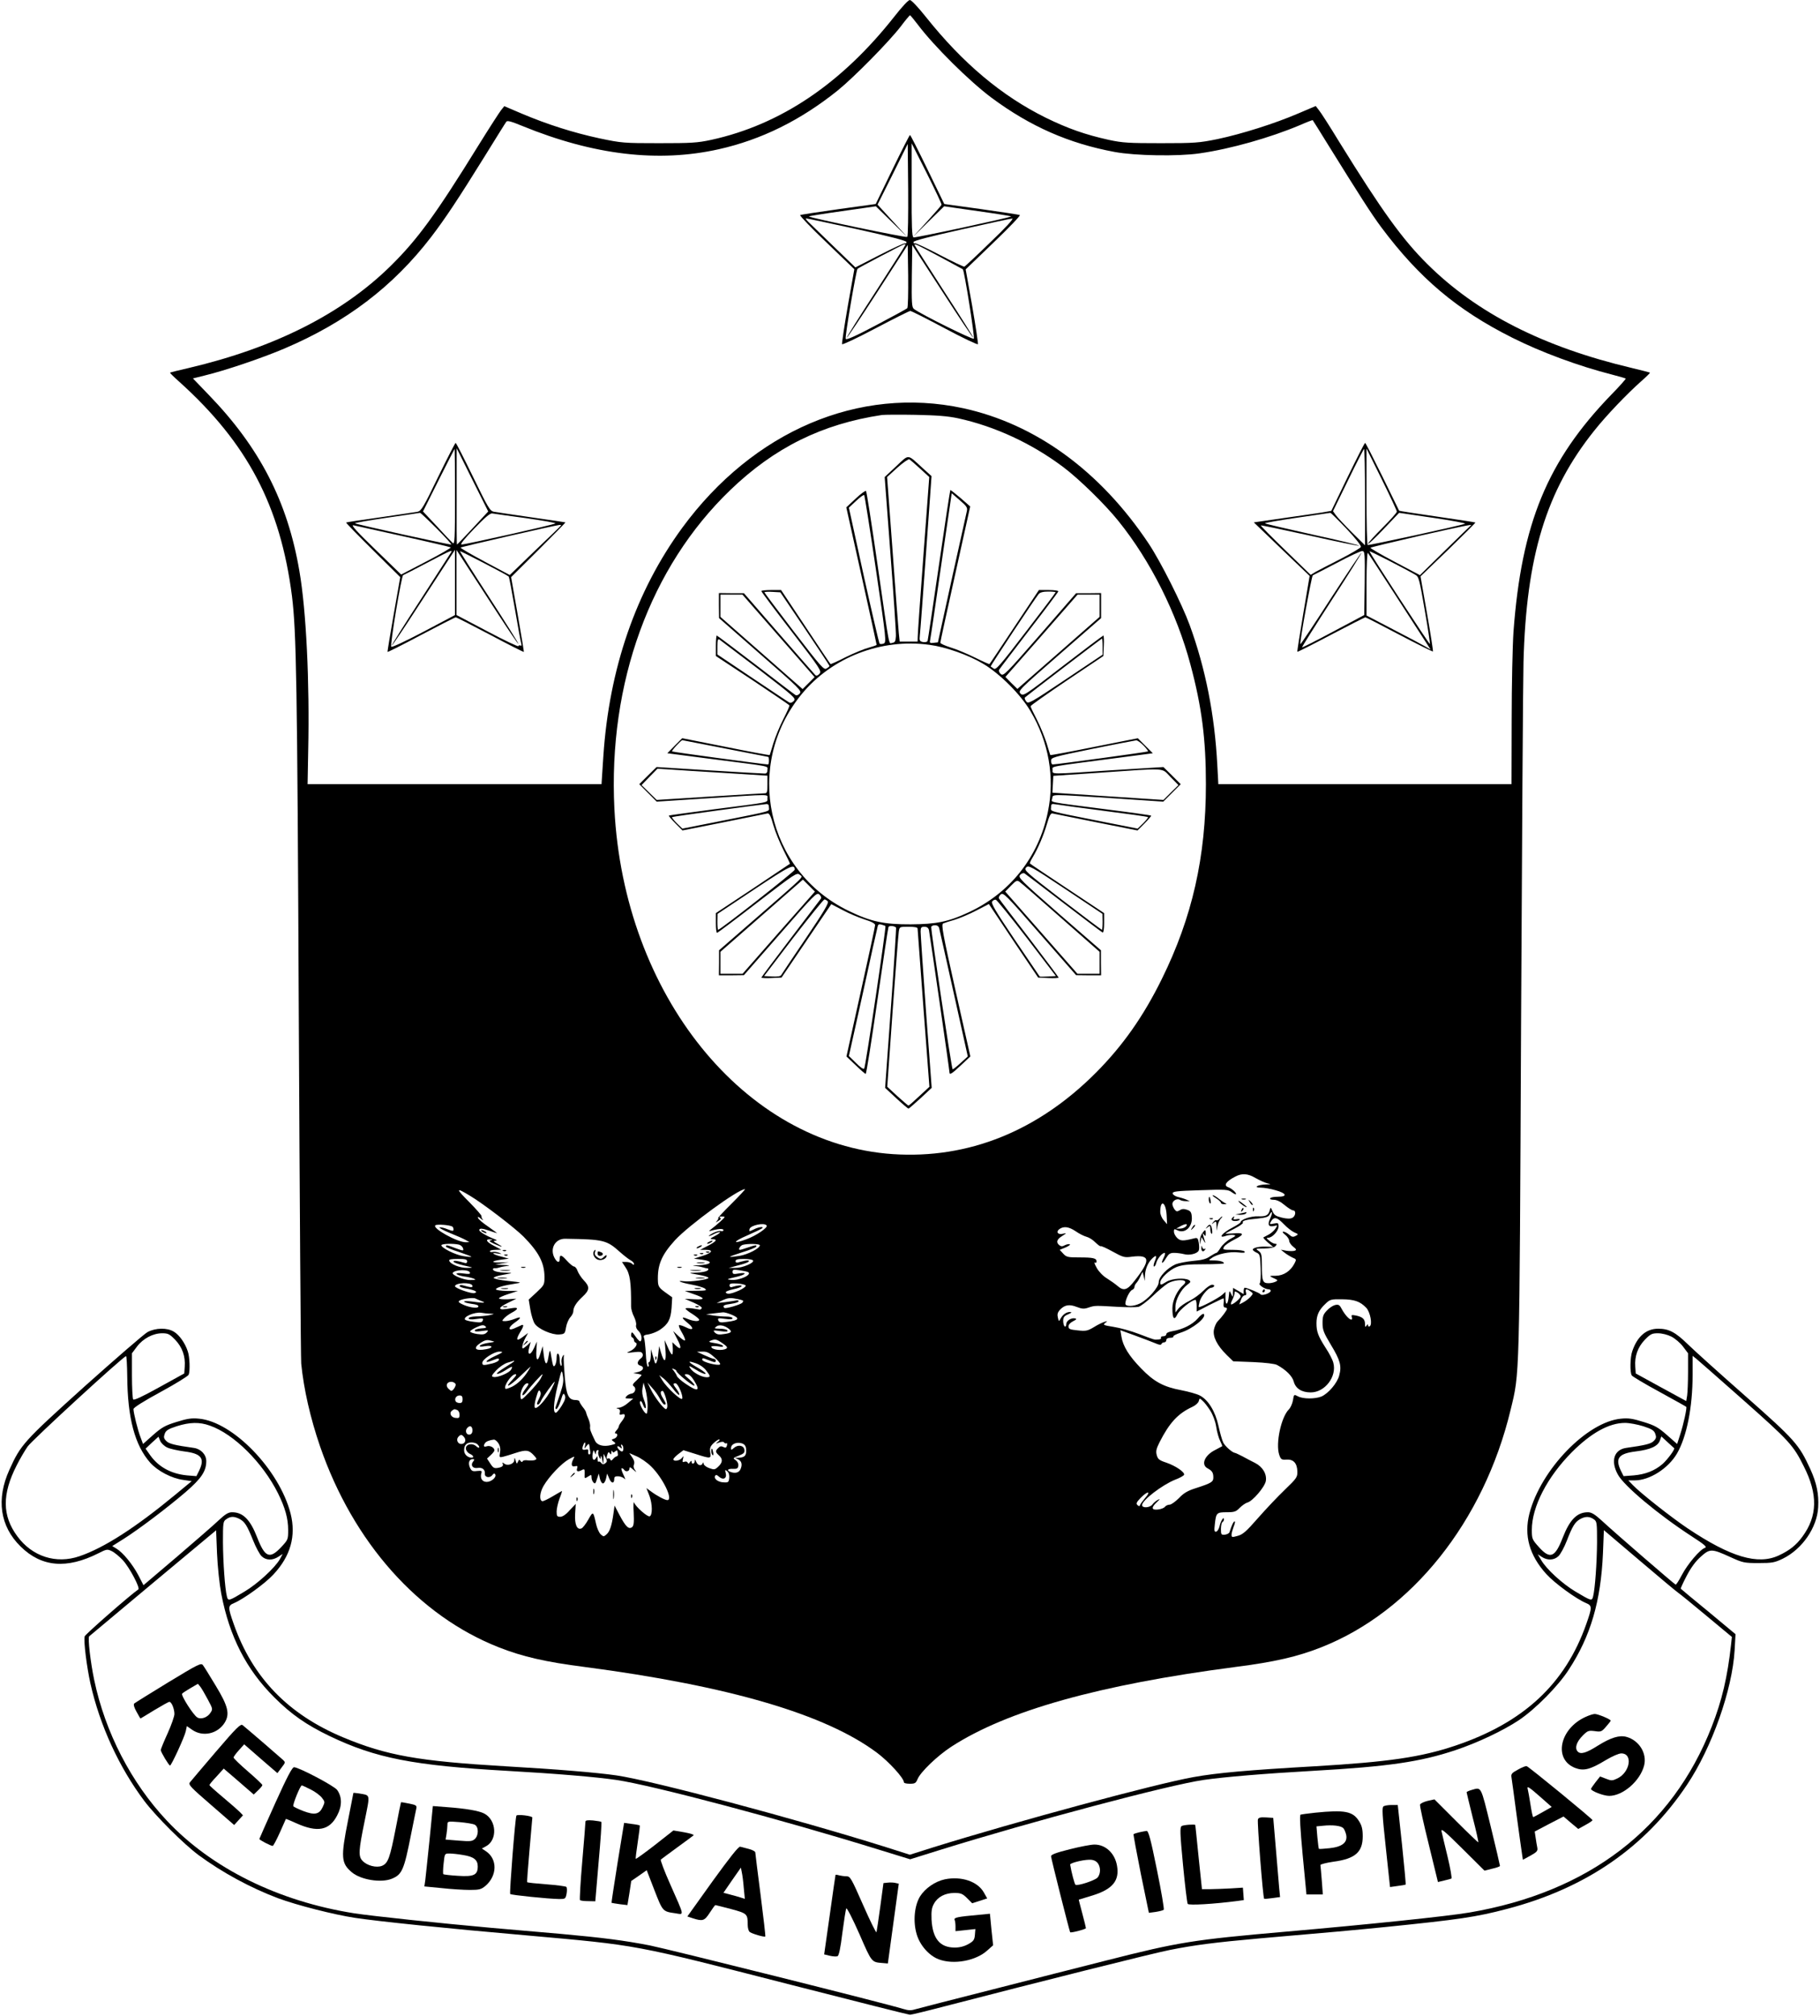 <?xml version="1.0" standalone="no"?>
<!DOCTYPE svg PUBLIC "-//W3C//DTD SVG 20010904//EN"
 "http://www.w3.org/TR/2001/REC-SVG-20010904/DTD/svg10.dtd">
<svg version="1.0" xmlns="http://www.w3.org/2000/svg"
 width="1200pt" height="1329pt" viewBox="0 0 1200 1329"
 preserveAspectRatio="xMidYMid meet">

<g transform="translate(0,1329) scale(0.1,-0.1)"
fill="#000000" stroke="none">
<path d="M5897 13181 c-349 -443 -751 -713 -1207 -813 -93 -20 -132 -22 -345
-22 -233 0 -245 1 -393 32 -171 37 -342 91 -512 163 l-115 49 -21 -26 c-11
-14 -79 -119 -149 -232 -282 -456 -400 -618 -577 -793 -319 -315 -764 -541
-1333 -675 -66 -15 -122 -29 -124 -31 -2 -1 25 -28 60 -59 450 -405 668 -820
744 -1414 29 -234 35 -564 45 -2760 6 -1235 13 -2270 16 -2300 17 -170 60
-358 124 -545 219 -635 650 -1118 1180 -1326 155 -61 306 -96 564 -129 952
-125 1591 -312 1930 -567 78 -59 176 -166 176 -194 0 -5 17 -9 39 -9 34 0 40
4 51 31 20 47 130 153 222 213 367 238 972 408 1874 526 259 33 409 68 564
129 598 235 1073 830 1250 1566 60 249 58 166 69 2545 6 1202 13 2275 16 2384
18 699 150 1131 466 1526 80 101 216 243 313 329 32 28 57 53 55 54 -2 2 -58
16 -124 32 -581 138 -1018 360 -1345 685 -164 163 -300 352 -579 803 -62 102
-123 197 -135 211 l-21 27 -115 -49 c-156 -67 -372 -135 -532 -169 -123 -25
-151 -27 -373 -27 -213 0 -252 2 -345 22 -153 34 -268 74 -415 146 -291 144
-547 359 -790 664 -51 64 -96 112 -106 112 -10 0 -53 -46 -102 -109z m155 -54
c107 -142 339 -372 485 -481 256 -190 511 -302 813 -358 135 -25 418 -30 560
-9 204 29 467 104 661 186 45 20 83 34 84 33 2 -2 49 -77 105 -168 205 -330
283 -452 347 -538 250 -335 500 -546 863 -728 193 -97 440 -188 660 -244 47
-12 87 -24 89 -26 2 -2 -40 -50 -95 -106 -422 -436 -592 -849 -645 -1563 -6
-88 -12 -350 -12 -582 l-1 -423 -966 0 -967 0 -7 128 c-17 329 -78 636 -182
921 -51 139 -192 420 -271 538 -319 478 -745 788 -1224 892 -685 147 -1382
-150 -1851 -789 -305 -417 -482 -928 -520 -1507 l-12 -183 -969 0 -969 0 4
218 c10 456 -13 928 -58 1187 -78 458 -262 815 -599 1163 l-103 107 76 19
c134 32 382 116 527 178 407 173 718 410 968 736 94 123 178 250 350 527 75
121 140 226 145 232 6 10 32 3 107 -28 470 -192 896 -242 1294 -153 281 63
540 191 785 388 107 87 338 321 416 423 30 40 57 72 60 72 3 0 26 -28 52 -62z
m266 -2595 c242 -53 484 -165 692 -321 103 -77 277 -247 365 -357 211 -262
384 -607 474 -945 75 -280 102 -492 102 -789 0 -480 -90 -878 -291 -1285 -121
-246 -258 -440 -433 -616 -385 -387 -844 -571 -1340 -538 -980 66 -1774 1050
-1836 2276 -42 830 236 1595 765 2103 290 279 605 435 999 494 17 2 116 3 220
1 143 -3 213 -8 283 -23z m1961 -5009 c25 -14 59 -30 76 -34 29 -7 28 -7 -10
-8 -55 -2 -84 -21 -32 -21 20 0 64 -7 97 -17 73 -20 81 -43 16 -43 -25 0 -48
-4 -51 -10 -4 -6 6 -10 23 -10 20 0 45 -12 72 -35 23 -19 48 -35 56 -35 21 0
17 -38 -5 -49 -13 -7 -34 -7 -68 1 -41 10 -52 17 -63 43 -11 26 -13 27 -17 10
-9 -37 -24 -46 -77 -44 -48 2 -116 -21 -116 -39 0 -4 -25 -20 -55 -36 -64 -33
-97 -72 -46 -55 17 6 40 9 53 7 20 -3 18 -6 -20 -26 -24 -13 -52 -39 -64 -58
-11 -18 -23 -34 -28 -34 -4 0 -23 -11 -42 -23 -25 -18 -54 -25 -111 -30 -42
-4 -94 -14 -115 -22 -55 -24 -112 -83 -112 -118 0 -34 -73 -117 -125 -141 -43
-21 -95 -21 -95 -1 0 27 28 85 45 91 8 3 15 12 15 19 0 8 6 20 13 27 7 7 19
27 26 43 l14 30 8 -30 7 -30 1 32 c1 42 17 83 43 111 31 32 39 27 22 -13 -8
-19 -10 -35 -5 -35 5 0 12 11 15 25 7 27 39 65 55 65 5 0 3 -14 -6 -31 -22
-43 -10 -47 15 -4 18 29 27 35 54 35 18 0 47 -4 63 -8 37 -11 91 3 99 24 4 9
3 32 0 51 -6 32 -9 34 -33 28 -71 -18 -89 -17 -110 4 -12 12 -21 30 -21 41 0
18 3 19 21 10 50 -27 103 20 97 87 -2 31 -8 39 -31 47 -20 7 -34 7 -48 -3 -18
-10 -23 -10 -35 6 -7 10 -14 26 -14 35 0 22 31 40 51 27 7 -5 25 -8 39 -8 l25
0 -25 11 c-14 6 -38 13 -55 17 -16 4 -31 14 -33 22 -2 14 22 17 180 22 172 6
185 5 211 -14 15 -11 27 -16 27 -11 0 11 -30 37 -52 45 -32 11 -15 38 47 70
44 23 82 21 134 -10z m-5181 -116 c89 -53 296 -212 354 -270 101 -103 137
-172 138 -265 0 -52 -2 -55 -52 -102 l-52 -48 11 -67 c6 -36 19 -77 28 -91 23
-36 115 -76 162 -72 36 3 38 5 45 47 4 24 17 54 28 66 11 12 20 29 20 39 0 27
19 58 61 97 47 43 49 66 8 108 -17 18 -35 46 -41 62 -5 16 -16 29 -23 29 -7 0
-29 18 -48 39 -36 40 -47 42 -47 9 0 -27 -18 -22 -35 11 -31 61 7 126 73 124
252 -4 272 -9 358 -86 27 -24 59 -49 72 -56 12 -6 22 -17 22 -23 0 -9 -3 -9
-12 0 -7 7 -24 12 -40 12 l-27 0 23 -35 c30 -43 38 -100 37 -259 0 -15 8 -45
19 -66 10 -20 17 -46 14 -56 -3 -12 3 -27 15 -38 20 -18 28 -56 14 -69 -3 -4
-18 10 -32 31 -22 31 -26 34 -29 17 -3 -10 1 -21 7 -23 6 -2 11 -10 11 -17 0
-7 5 -15 11 -17 18 -6 -3 -40 -35 -55 -30 -14 -30 -14 22 -8 43 5 53 3 59 -11
4 -11 -1 -22 -12 -30 -25 -19 -27 -41 -4 -47 30 -8 22 -34 -13 -42 l-33 -8 28
-4 c15 -3 27 -6 27 -9 0 -2 -15 -18 -32 -34 -26 -23 -30 -32 -20 -39 20 -13
10 -46 -15 -49 -12 -2 -27 -10 -33 -18 -10 -12 -8 -14 16 -14 l29 -1 -35 -29
c-19 -17 -46 -31 -60 -31 -18 -1 -20 -3 -7 -6 13 -3 17 -11 14 -24 -4 -16 -1
-19 14 -14 25 8 25 -12 -1 -45 -11 -14 -20 -29 -20 -34 0 -5 -7 -18 -17 -28
-9 -11 -11 -18 -5 -18 20 0 13 -28 -9 -35 -19 -6 -20 -7 -2 -20 16 -12 15 -14
-17 -22 -50 -13 -92 -2 -106 27 -31 64 -36 78 -33 96 1 10 -4 33 -11 49 -8 17
-14 35 -15 40 0 6 -10 24 -23 39 -12 16 -22 33 -22 37 0 5 -12 9 -27 9 -45 1
-59 33 -69 150 -5 58 -8 116 -7 130 2 22 1 23 -8 7 -6 -11 -9 -29 -6 -43 2
-13 0 -21 -4 -18 -5 3 -9 20 -9 39 0 19 -4 37 -10 40 -6 4 -10 -7 -10 -27 0
-35 -14 -66 -22 -52 -3 5 -9 32 -13 59 -8 53 -10 52 -20 -7 -9 -55 -22 -46
-30 20 l-7 57 -15 -49 c-18 -60 -31 -46 -26 27 l3 52 -20 -44 c-24 -52 -46
-46 -30 8 l9 34 -22 -22 c-13 -11 -26 -21 -29 -21 -10 0 -2 35 16 69 l18 33
-36 -27 c-41 -31 -47 -19 -16 33 26 42 26 56 1 42 -11 -5 -31 -14 -45 -20 -40
-15 -33 12 9 41 45 31 45 43 -1 24 -20 -8 -48 -15 -62 -15 -24 0 -24 1 -8 19
9 10 32 27 51 37 44 23 45 37 3 30 -65 -11 -77 -11 -80 -1 -2 6 22 22 52 36
l55 27 -57 -4 c-32 -1 -58 1 -58 6 0 5 28 18 63 29 l62 20 -72 0 c-40 1 -73 5
-73 11 0 11 54 26 126 37 48 7 47 8 -46 18 -52 5 -95 15 -95 20 0 6 29 15 65
21 63 11 63 12 20 13 -55 2 -90 10 -90 23 0 5 6 8 13 7 6 -1 19 1 27 4 8 3 31
8 50 10 27 3 22 5 -20 7 l-55 3 45 8 45 7 -53 -1 c-67 -2 -67 8 1 18 l52 7
-48 13 c-57 14 -76 30 -27 21 31 -5 32 -5 10 5 -14 5 -33 8 -42 5 -10 -2 -18
0 -18 5 0 5 17 9 38 9 l37 1 -47 25 c-51 26 -62 45 -25 43 18 -1 19 -2 3 -6
-14 -4 -9 -9 24 -24 54 -24 65 -24 20 1 -27 15 -31 19 -15 20 15 1 13 4 -10
13 -50 20 -95 47 -95 57 0 14 21 12 70 -5 23 -8 44 -15 47 -15 2 0 -24 19 -58
43 -34 23 -65 49 -67 57 -4 11 2 9 19 -5 13 -11 18 -13 11 -4 -6 9 -9 18 -7
21 3 3 -34 45 -82 94 -90 90 -89 98 5 41z m1726 -52 c-53 -52 -92 -95 -89 -95
4 0 1 -7 -6 -17 -13 -15 -12 -15 8 -2 16 9 19 16 10 21 -7 5 -2 8 13 8 25 -1
24 -1 -10 -33 -19 -17 -46 -40 -60 -50 -14 -10 -17 -16 -8 -13 50 15 88 18 88
6 0 -6 -8 -9 -17 -6 -10 3 -34 -4 -53 -14 -42 -23 -32 -27 11 -4 17 8 33 13
36 10 3 -2 -12 -14 -34 -25 -31 -16 -34 -20 -15 -21 35 0 26 -14 -30 -43 l-52
-27 38 0 c54 0 41 -21 -25 -41 l-54 -17 53 -7 c80 -11 64 -33 -26 -37 -40 -1
-42 -2 -12 -5 19 -2 42 -7 50 -10 8 -3 18 -5 23 -5 4 1 7 -2 7 -7 0 -12 -35
-20 -90 -22 -42 -1 -41 -2 23 -13 37 -6 68 -15 68 -21 0 -11 -122 -28 -163
-22 -57 7 -16 -10 51 -22 38 -7 78 -19 88 -26 16 -13 9 -14 -57 -15 l-75 -1
53 -19 c83 -28 86 -40 11 -36 l-64 3 58 -25 c32 -14 56 -30 54 -36 -3 -6 -8
-10 -13 -10 -5 1 -28 4 -51 8 -24 3 -43 3 -43 -1 0 -5 20 -21 45 -36 25 -16
45 -33 45 -38 0 -13 -36 -11 -75 5 -45 19 -44 9 0 -27 45 -36 36 -53 -14 -27
-21 10 -41 16 -44 13 -4 -3 5 -25 20 -50 14 -24 23 -47 19 -50 -3 -4 -22 9
-42 28 l-36 34 27 -53 c31 -59 27 -77 -9 -43 l-23 22 3 -41 c1 -22 -1 -40 -5
-40 -4 0 -17 21 -28 48 l-21 47 6 -69 c6 -78 -9 -85 -30 -13 l-12 42 -6 -52
c-6 -53 -16 -77 -24 -52 -2 8 -8 30 -14 49 l-10 35 -1 -42 c-1 -24 -5 -43 -11
-43 -5 0 -7 -7 -4 -15 4 -8 2 -15 -4 -15 -6 0 -12 38 -14 88 -3 48 -8 94 -12
103 -6 13 1 18 32 22 21 4 54 17 72 29 56 38 72 69 78 146 l4 69 -46 33 c-39
28 -46 39 -48 69 -5 109 22 175 112 274 91 99 417 337 462 337 4 0 -36 -43
-88 -95z m2868 -76 l3 -60 -22 26 c-13 14 -23 39 -23 55 0 85 37 67 42 -21z
m682 -24 c-19 -41 -9 -57 30 -47 20 5 20 5 5 -19 -9 -13 -29 -31 -45 -39 -16
-8 -31 -17 -34 -18 -3 -2 11 -17 30 -34 l35 -29 -45 2 c-47 2 -90 -7 -90 -20
0 -4 11 -13 24 -19 23 -10 25 -17 28 -104 2 -51 -1 -96 -6 -99 -11 -9 34 -39
57 -39 10 0 17 -5 15 -12 -6 -16 -59 -33 -67 -21 -6 9 -89 43 -104 43 -4 0 -7
-9 -7 -21 l0 -21 -35 21 -35 20 -1 -32 c0 -32 0 -32 -12 -7 -11 24 -11 24 -15
-15 -5 -57 -22 -69 -22 -15 l0 43 -22 -20 c-25 -22 -148 -87 -154 -80 -2 2 1
18 6 37 10 36 56 90 76 90 7 0 16 5 19 10 3 6 -3 10 -13 10 -11 0 -37 -18 -58
-40 -22 -22 -63 -52 -91 -66 -29 -14 -62 -37 -73 -51 l-20 -26 0 38 c0 45 37
114 77 144 24 17 26 22 13 31 -26 17 -112 12 -148 -10 -39 -24 -42 -24 -42 -5
0 26 60 83 108 102 37 14 75 18 179 18 73 0 133 3 133 6 0 11 -29 19 -68 19
-36 0 -36 0 -13 16 37 27 121 44 175 37 36 -4 47 -3 42 6 -4 6 -35 11 -77 11
-66 0 -69 1 -59 19 5 11 37 33 71 50 68 34 63 46 -16 39 -25 -2 -45 -2 -45 -1
0 2 27 16 60 33 34 17 58 35 55 39 -7 13 18 20 96 27 55 6 72 11 80 26 19 35
21 11 3 -27z m91 -36 c22 -23 53 -47 69 -54 28 -12 28 -13 9 -23 -17 -9 -25
-8 -43 8 -13 11 -30 20 -38 20 -9 0 -5 -8 12 -21 14 -11 26 -29 26 -39 0 -10
12 -28 26 -39 22 -17 24 -22 10 -27 -9 -3 -33 -3 -54 0 l-37 7 25 -20 c14 -11
37 -25 52 -32 26 -11 27 -12 13 -39 -26 -50 -71 -80 -123 -81 -43 0 -45 -1
-22 -12 14 -6 27 -13 30 -15 10 -7 -27 -22 -56 -22 -39 0 -44 14 -44 121 0 68
-3 78 -22 92 -22 15 -20 16 38 16 42 1 66 6 74 16 10 12 10 15 -3 15 -8 0 -25
9 -38 20 -21 17 -21 19 -6 20 26 0 67 45 67 74 0 23 -3 25 -31 19 -30 -6 -30
-5 -18 16 20 31 40 26 84 -20z m-5482 -16 c4 -2 7 -11 7 -19 0 -12 -6 -11 -40
2 -21 9 -45 14 -52 12 -6 -2 24 -19 68 -37 43 -17 90 -38 104 -46 l25 -14 -23
-1 c-56 -1 -227 94 -201 112 13 8 94 2 112 -9z m2072 7 c8 -14 -68 -66 -133
-90 -94 -35 -92 -17 3 24 50 22 94 43 100 48 16 14 -25 9 -56 -8 -29 -14 -31
-14 -27 3 5 25 100 45 113 23z m2765 -5 c-7 -8 -24 -15 -39 -15 l-26 0 25 14
c36 20 56 20 40 1z m-727 -33 c23 -16 55 -32 71 -36 16 -4 42 -20 58 -37 17
-16 33 -28 35 -25 3 3 39 -13 80 -36 69 -38 77 -40 128 -33 119 14 123 -22 17
-157 -50 -65 -73 -72 -115 -35 -14 12 -45 34 -69 49 -25 15 -54 45 -67 69 -13
23 -19 39 -12 35 6 -4 11 -1 11 7 0 22 -22 27 -114 27 -75 0 -85 2 -106 25
l-23 25 39 16 c21 9 34 19 27 21 -7 2 -21 -1 -33 -7 -16 -9 -25 -8 -36 1 -22
18 -17 38 19 60 31 20 31 21 5 15 -33 -8 -48 12 -23 31 29 20 62 16 108 -15z
m-4066 -88 c11 -3 23 -14 26 -24 5 -18 3 -18 -47 0 -57 22 -66 24 -66 12 0 -5
39 -21 86 -36 47 -16 84 -30 82 -32 -2 -2 -27 0 -55 5 -51 8 -143 54 -143 71
0 11 82 13 117 4z m1983 -4 c0 -20 -79 -61 -135 -70 -32 -5 -60 -8 -62 -6 -2
2 34 15 81 30 47 14 88 31 91 36 9 14 -5 12 -55 -5 -23 -8 -46 -15 -51 -15
-15 0 2 29 19 33 33 9 112 7 112 -3z m-1930 -106 c0 -10 -6 -14 -17 -10 -50
15 -73 17 -73 8 0 -5 30 -16 68 -25 66 -15 67 -15 22 -16 -46 -1 -111 24 -118
47 -3 9 13 12 57 12 49 0 61 -3 61 -16z m1885 6 c10 -16 -71 -50 -117 -49
l-43 0 60 16 c33 8 64 19 70 24 12 12 -11 12 -53 0 -25 -8 -32 -7 -32 5 0 10
14 14 54 14 30 0 57 -4 61 -10z m-1867 -79 c4 -11 -5 -12 -42 -7 -27 4 -46 3
-46 -2 0 -5 21 -13 46 -17 26 -3 56 -10 68 -15 17 -7 12 -9 -22 -9 -46 -1
-130 35 -116 49 21 21 105 21 112 1z m1835 2 c28 -17 -59 -57 -114 -51 -31 3
-28 5 29 18 68 15 86 34 22 24 -34 -6 -40 -4 -40 11 0 15 6 16 48 10 26 -4 50
-9 55 -12z m2881 -62 c3 -5 -2 -15 -11 -22 -40 -34 -73 -102 -73 -153 0 -71
12 -85 33 -41 15 31 95 95 119 95 4 0 8 -17 8 -38 l0 -39 85 44 c47 23 88 43
91 43 4 0 4 -13 2 -30 -3 -20 0 -30 9 -30 7 0 13 -4 13 -9 0 -9 -34 -55 -62
-83 -9 -9 -20 -34 -24 -54 -9 -46 21 -105 84 -167 l43 -42 132 -5 c84 -4 141
-11 157 -19 59 -32 100 -73 110 -109 12 -46 52 -72 112 -72 94 0 174 105 149
196 -5 20 -28 64 -50 97 -50 78 -61 107 -61 163 0 53 16 88 60 129 29 28 36
30 108 29 83 -1 120 -14 161 -57 26 -29 41 -110 22 -121 -6 -4 -11 -1 -11 6 0
9 -3 9 -10 -2 -8 -12 -10 -9 -10 11 0 32 -16 47 -60 56 -28 5 -32 4 -27 -10 4
-10 2 -17 -3 -17 -14 0 -42 31 -63 69 -15 29 -21 32 -45 27 -15 -4 -39 -20
-54 -37 -23 -24 -28 -38 -28 -81 0 -46 7 -64 55 -144 62 -102 72 -140 55 -202
-13 -51 -72 -119 -117 -139 -42 -17 -121 -17 -155 1 -26 14 -27 14 -33 -26 -4
-22 -16 -49 -27 -60 -51 -51 -88 -224 -64 -298 11 -32 15 -35 48 -33 46 3 70
-23 72 -77 1 -39 -4 -46 -84 -123 -47 -45 -126 -129 -177 -187 -76 -87 -99
-107 -133 -116 -36 -10 -40 -10 -40 8 0 10 7 34 14 53 8 19 11 35 7 35 -8 0
-20 -26 -34 -70 -2 -9 -16 -16 -31 -18 -24 -2 -26 1 -26 38 0 21 5 42 10 45 6
3 10 11 10 18 0 23 -22 -11 -29 -45 -4 -18 -14 -34 -22 -36 -13 -2 -14 6 -9
50 8 74 12 78 79 78 50 0 61 4 85 29 16 16 39 32 51 35 34 9 113 101 121 141
8 46 -20 94 -71 120 -22 11 -59 30 -82 43 -24 12 -46 23 -50 23 -18 2 -64 43
-77 67 -8 15 -22 65 -32 111 -21 96 -68 173 -124 201 -19 10 -73 25 -119 34
-119 22 -182 56 -267 144 -80 82 -120 147 -130 210 l-7 42 94 -34 c52 -19 112
-42 134 -51 27 -12 40 -14 43 -6 2 6 10 11 18 11 8 0 14 7 14 15 0 9 10 15 26
15 14 0 23 4 20 8 -3 5 19 16 49 26 79 25 173 101 152 123 -5 4 -23 -9 -40
-30 -35 -40 -99 -72 -165 -83 -26 -4 -42 -12 -42 -20 0 -8 -9 -14 -21 -14 -11
0 -17 -4 -14 -10 3 -5 -4 -11 -17 -11 -30 -2 -20 -5 -128 36 -52 20 -128 41
-168 47 -67 11 -72 13 -55 26 17 13 16 14 -5 7 -13 -4 -45 -19 -70 -35 -42
-25 -53 -27 -107 -21 -51 5 -60 9 -60 26 0 12 12 25 30 34 22 11 26 16 13 19
-26 5 -58 -16 -58 -39 0 -11 -4 -17 -10 -14 -5 3 -10 20 -10 36 0 24 6 33 33
44 24 11 27 14 11 15 -24 0 -47 -17 -62 -45 -10 -19 -11 -18 -17 8 -5 20 -2
33 11 49 32 35 63 41 112 22 37 -14 50 -15 81 -4 41 13 39 13 193 4 59 -3 120
-3 134 0 15 4 57 36 93 70 36 35 82 73 101 85 35 21 104 29 114 12z m-4700
-26 c5 -15 -6 -15 -66 2 -10 2 -18 0 -18 -5 0 -6 19 -13 43 -17 23 -4 49 -11
57 -15 13 -8 13 -9 -1 -15 -18 -7 -129 32 -129 45 0 23 105 28 114 5z m1803
-1 c2 -6 -19 -21 -46 -33 -54 -23 -77 -26 -86 -12 -3 5 20 15 50 21 30 6 55
16 55 21 0 8 -28 5 -67 -7 -7 -2 -13 3 -13 12 0 12 11 14 52 12 28 -2 53 -8
55 -14z m3328 -38 c19 -14 19 -14 0 -36 -11 -12 -32 -28 -47 -36 l-27 -14 11
30 c5 17 17 30 25 30 10 0 12 6 8 20 -7 23 4 26 30 6z m-65 -33 c0 -12 -47
-53 -62 -53 -5 0 -2 13 7 30 8 16 15 36 15 45 0 13 3 13 20 3 11 -7 20 -18 20
-25z m-5005 -31 c36 -13 13 -14 -62 -3 -29 4 -53 4 -53 0 0 -5 22 -11 49 -15
34 -4 48 -10 45 -19 -6 -14 -68 -4 -112 19 -19 10 -22 15 -11 22 20 12 92 21
104 13 6 -3 24 -11 40 -17z m1724 3 c2 -3 0 -9 -5 -14 -13 -13 -111 -41 -118
-34 -14 14 -3 21 44 27 28 4 50 11 50 17 0 6 -8 8 -17 5 -10 -2 -43 -7 -73
-11 l-55 -6 40 19 c31 14 49 17 84 10 24 -4 47 -10 50 -13z m-1665 -86 c29 -1
28 -2 -9 -10 -22 -4 -61 -8 -87 -8 -29 -1 -48 -6 -48 -12 0 -8 16 -10 50 -5
43 6 49 5 43 -10 -5 -13 -15 -15 -57 -9 -28 3 -55 10 -59 14 -18 18 62 53 107
46 16 -3 43 -6 60 -6z m1586 -5 c62 -25 54 -39 -27 -49 -42 -6 -51 -4 -57 10
-5 15 -1 16 44 10 34 -5 50 -3 50 4 0 6 -17 11 -39 11 -21 0 -60 3 -87 7 l-49
8 50 6 c28 3 56 7 62 7 7 1 31 -5 53 -14z m-1648 -92 c-23 -2 -42 -8 -42 -14
0 -7 16 -8 48 -3 44 6 46 5 31 -10 -13 -13 -26 -15 -63 -10 -25 4 -46 11 -46
17 0 5 19 17 42 28 33 15 46 16 57 7 12 -10 7 -13 -27 -15z m1635 -4 c22 -18
14 -27 -32 -33 -34 -6 -48 -3 -61 9 -15 16 -13 17 36 10 39 -5 51 -4 46 5 -4
6 -26 11 -49 11 -38 1 -40 2 -23 15 19 14 54 7 83 -17z m-1549 -83 c2 -2 -17
-6 -42 -9 -25 -4 -48 -12 -52 -18 -4 -7 7 -8 35 -3 50 8 57 -11 7 -20 -73 -14
-91 6 -37 42 24 16 41 21 60 16 14 -3 27 -7 29 -8z m1506 -11 c29 -20 35 -28
25 -35 -27 -17 -99 -8 -99 12 0 5 19 6 42 3 27 -5 39 -4 35 3 -4 6 -28 14 -54
18 -38 6 -44 9 -28 16 31 12 38 11 79 -17z m-1504 -86 c-66 -31 -71 -51 -6
-24 29 12 36 12 36 2 0 -8 -20 -19 -44 -25 -58 -14 -66 -14 -66 4 0 24 79 75
114 74 28 -1 24 -4 -34 -31z m1451 -7 c24 -21 41 -42 37 -46 -12 -12 -118 15
-118 31 0 12 5 12 36 -1 20 -8 40 -15 45 -15 14 0 10 20 -3 21 -7 0 -35 11
-63 24 l-50 23 36 1 c29 1 46 -7 80 -38z m-1321 -25 c0 -3 -28 -21 -62 -42
-34 -21 -57 -39 -51 -41 7 -3 30 7 52 21 49 31 55 32 41 7 -11 -22 -89 -55
-116 -49 -16 3 -14 9 17 43 21 22 53 44 75 51 22 6 40 12 42 13 1 1 2 -1 2 -3z
m1265 -60 c31 -40 31 -46 3 -46 -33 1 -89 31 -106 58 -14 21 -11 20 36 -8 28
-18 56 -30 63 -28 7 2 -13 19 -44 37 -72 41 -80 54 -22 34 28 -9 55 -28 70
-47z m-1172 -3 c-29 -47 -66 -84 -106 -105 -22 -10 -41 -17 -44 -14 -16 15 39
96 65 96 11 0 6 -10 -18 -35 -61 -63 -23 -48 47 19 37 36 69 65 71 66 1 0 -5
-12 -15 -27z m977 -2 c0 -13 111 -103 118 -96 4 4 -11 22 -33 41 -35 30 -37
34 -18 34 16 0 31 -13 48 -40 45 -71 28 -79 -53 -24 -29 19 -56 43 -59 52 -3
9 -13 25 -21 35 -14 16 -14 17 1 11 9 -3 17 -9 17 -13z m-765 -144 c-13 -39
-27 -80 -30 -89 -4 -10 -3 -18 3 -18 6 0 19 25 29 56 15 49 19 53 27 35 7 -16
2 -31 -20 -68 -16 -25 -33 -47 -39 -47 -20 -2 -16 65 11 176 27 112 28 112 35
70 6 -33 3 -59 -16 -115z m-132 91 c-10 -17 -43 -56 -73 -87 -54 -55 -55 -55
-58 -29 -4 34 23 88 44 88 13 0 10 -8 -11 -36 -15 -19 -24 -38 -20 -42 4 -4
16 7 28 23 25 35 98 115 104 115 2 0 -4 -14 -14 -32z m874 -63 c19 -26 38 -44
41 -41 3 4 -4 20 -16 36 -26 34 -27 40 -8 40 16 0 51 -81 44 -101 -6 -17 -105
76 -132 122 l-20 33 28 -21 c15 -12 43 -43 63 -68z m-1433 30 c4 -12 -17 -45
-29 -45 -2 0 -10 7 -19 15 -20 20 -10 45 19 45 13 0 25 -7 29 -15z m631 -35
c-32 -64 -95 -134 -108 -121 -5 5 -3 31 8 67 13 46 19 55 26 41 7 -11 5 -26
-6 -46 -17 -34 -18 -41 -7 -41 5 0 14 12 21 28 12 25 81 122 88 122 2 0 -8
-23 -22 -50z m635 -107 c0 -29 -3 -53 -7 -53 -15 0 -51 67 -43 79 5 9 11 2 20
-21 7 -18 14 -27 17 -20 3 7 -2 31 -11 53 -11 28 -14 53 -10 77 l7 37 14 -50
c7 -27 13 -74 13 -102z m81 45 c11 -21 24 -38 29 -38 14 0 13 5 -9 42 -19 30
-19 48 -2 48 9 0 31 -69 31 -99 0 -11 -4 -21 -9 -21 -15 0 -76 80 -100 130
l-22 45 31 -35 c18 -19 41 -52 51 -72z m-1301 -3 c0 -18 -5 -25 -19 -25 -11 0
-23 5 -26 10 -11 18 3 40 25 40 15 0 20 -7 20 -25z m4929 -74 c18 -28 34 -70
40 -108 5 -34 17 -76 26 -93 9 -18 15 -33 13 -35 -2 -1 -22 -12 -45 -24 -71
-35 -97 -98 -50 -122 29 -16 37 -28 37 -60 0 -29 -13 -37 -115 -70 -54 -17
-80 -32 -112 -66 -23 -23 -51 -43 -61 -43 -11 0 -25 -6 -31 -14 -6 -8 -27 -16
-46 -18 -44 -5 -46 13 -7 49 22 21 23 24 5 14 -12 -6 -28 -20 -35 -30 -16 -22
-68 -25 -68 -4 0 32 134 134 219 168 30 11 56 26 58 32 6 17 -56 59 -117 80
-46 15 -56 23 -63 49 -7 25 -4 41 18 85 66 130 122 190 217 234 20 9 39 26 42
38 5 20 6 20 25 2 12 -10 34 -39 50 -64z m-4965 3 c9 -3 16 -17 16 -31 0 -21
-4 -24 -27 -21 -31 3 -44 35 -21 49 16 11 13 10 32 3z m101 -135 c0 -15 -7
-25 -18 -27 -22 -4 -33 24 -17 43 18 21 35 13 35 -16z m-55 -44 c16 -19 6 -45
-19 -45 -23 0 -35 28 -20 46 15 18 24 18 39 -1z m226 -40 c11 -17 15 -37 11
-60 -6 -34 -5 -35 21 -29 15 4 53 15 85 26 66 21 84 19 117 -17 20 -22 21 -25
6 -31 -9 -3 -30 -4 -46 -2 -16 3 -32 0 -34 -6 -3 -7 -8 -6 -14 2 -7 11 -11 10
-17 -5 -7 -16 -9 -15 -15 7 -7 23 -8 23 -9 4 -1 -26 -45 -41 -67 -23 -12 9
-13 9 -9 -3 4 -10 -2 -17 -17 -22 -38 -10 -45 -7 -66 26 l-21 32 25 23 c13 12
24 26 24 31 0 18 -29 34 -50 27 -21 -7 -25 1 -12 21 7 11 31 20 59 23 7 0 20
-10 29 -24z m1448 10 c-18 -14 -17 -15 8 -5 18 6 29 6 33 -1 4 -5 10 -7 15 -4
4 3 6 -4 3 -15 -4 -15 -9 -17 -23 -10 -14 7 -23 6 -34 -6 -21 -20 -20 -27 4
-49 27 -24 25 -47 -4 -74 -22 -21 -27 -22 -60 -10 -20 7 -36 20 -37 29 0 10
-2 11 -6 3 -8 -21 -33 -15 -43 10 -7 17 -9 18 -9 5 -1 -20 -21 -25 -21 -5 0 8
-4 7 -11 -3 -7 -11 -12 -12 -15 -3 -3 7 -12 9 -21 6 -13 -5 -15 -2 -10 18 5
22 5 22 -7 7 -14 -19 -56 -25 -56 -9 0 6 15 21 33 35 l33 25 77 -24 c103 -33
107 -33 100 9 -4 28 -1 39 20 60 15 14 32 26 38 26 7 0 4 -7 -7 -15z m-1586
-17 c20 -20 13 -32 -8 -13 -27 25 -73 13 -68 -18 2 -12 13 -26 26 -32 23 -10
30 -25 11 -25 -26 0 -49 22 -49 48 0 35 16 52 50 52 14 0 31 -5 38 -12z m709
-10 c-5 -21 -5 -21 7 -5 7 9 15 17 17 17 3 0 5 -8 6 -17 1 -10 3 -26 5 -35 2
-9 -1 -17 -7 -17 -5 0 -9 8 -7 19 2 14 -2 17 -18 13 -21 -5 -25 3 -14 31 9 24
17 19 11 -6z m1044 12 c13 -7 19 -21 19 -44 0 -35 -12 -45 -53 -47 l-22 0 23
-11 c24 -12 28 -38 12 -69 -11 -19 -35 -24 -64 -13 -27 10 -18 22 17 20 26 -1
33 3 35 21 2 13 -5 27 -17 36 -20 13 -20 14 20 30 33 13 40 20 37 39 -4 29
-42 36 -69 12 -17 -15 -19 -15 -19 -1 0 30 46 45 81 27z m-791 -31 c0 -22 -11
-24 -28 -7 -18 18 -14 32 5 17 15 -12 16 -12 10 4 -4 11 -3 16 3 12 6 -3 10
-15 10 -26z m-181 -26 c1 9 6 17 12 17 5 0 8 -4 5 -9 -4 -5 -2 -20 3 -33 9
-21 10 -21 12 -3 1 12 5 5 9 -15 l7 -35 2 35 1 35 13 -25 c11 -21 11 -27 -2
-37 -13 -10 -18 -9 -27 2 -6 8 -14 12 -17 8 -4 -3 -7 5 -7 18 -1 22 -1 23 -11
5 -15 -24 -28 -4 -21 32 5 24 6 25 13 7 6 -17 8 -17 8 -2z m127 8 c14 11 15
10 18 -21 1 -5 -3 -11 -9 -12 -5 0 -16 -8 -23 -17 -10 -12 -15 -13 -18 -3 -3
6 -10 10 -15 6 -11 -6 -12 7 -3 31 5 13 8 14 15 3 7 -10 9 -8 10 7 0 11 3 14
6 7 4 -10 8 -10 19 -1z m237 -99 c78 -76 148 -222 107 -222 -16 0 -70 29 -106
56 l-32 23 20 -51 c20 -54 21 -129 1 -135 -14 -5 -93 64 -102 91 -4 10 -6 -19
-3 -65 3 -66 1 -87 -10 -97 -22 -17 -42 2 -82 77 l-34 65 -7 -50 c-11 -81 -24
-120 -45 -139 -19 -17 -21 -17 -39 -1 -11 10 -25 41 -31 69 -19 85 -19 85 -51
29 -16 -29 -37 -56 -46 -59 -29 -11 -45 26 -41 97 l4 65 -40 -42 c-24 -28 -47
-43 -62 -43 -21 0 -24 5 -24 35 0 19 9 57 19 85 11 27 18 50 16 50 -1 0 -29
-16 -61 -35 -32 -19 -63 -34 -69 -32 -21 7 -16 58 9 101 37 63 117 147 166
175 40 22 41 22 31 3 -18 -34 -14 -55 9 -49 17 4 20 2 15 -14 -7 -21 6 -25 33
-10 15 8 18 5 17 -25 -2 -33 -1 -34 22 -19 22 14 23 14 23 -5 0 -12 6 -27 13
-34 10 -11 14 -7 23 23 l12 36 7 -32 c4 -18 13 -33 20 -33 8 0 17 15 21 33 l7
32 14 -33 c14 -34 33 -35 33 -2 0 14 7 18 28 17 15 -1 33 -9 40 -17 7 -8 4 4
-8 28 -11 23 -16 42 -11 42 5 0 13 -4 16 -10 10 -16 35 -11 35 7 0 14 5 12 27
-8 19 -16 22 -17 12 -4 -11 13 -14 27 -9 40 5 13 1 29 -12 47 l-19 28 48 -21
c26 -11 70 -41 96 -67z m-1173 33 c-20 -24 -4 -48 28 -43 32 5 51 -10 49 -38
-3 -24 33 -31 49 -9 8 11 14 13 19 5 11 -18 -25 -50 -56 -50 -30 0 -45 25 -35
58 5 15 1 17 -29 14 -29 -4 -36 0 -46 21 -14 31 -6 57 17 57 13 0 14 -3 4 -15z
m1688 -109 c-3 -28 -6 -31 -37 -29 -37 1 -67 25 -56 43 5 8 12 7 26 -6 27 -24
53 -11 44 23 -6 24 -4 25 10 13 10 -8 15 -25 13 -44z m2744 -130 c-16 -19 -32
-40 -35 -48 -3 -10 -7 -10 -17 -1 -11 10 -7 19 21 48 44 45 71 47 31 1z"/>
<path d="M5884 12172 l-110 -227 -245 -34 c-134 -19 -248 -36 -253 -39 -5 -3
73 -85 174 -181 l183 -176 -43 -242 c-23 -133 -40 -247 -38 -252 1 -6 101 41
220 104 120 63 223 115 230 115 7 0 110 -52 228 -115 118 -63 217 -110 218
-104 2 5 -15 118 -38 252 l-43 241 183 176 c101 97 180 179 174 182 -5 3 -119
20 -253 39 l-245 34 -110 227 c-61 126 -113 228 -116 228 -3 0 -55 -102 -116
-228z m98 -444 c-7 -7 -638 125 -649 135 -1 2 97 18 219 35 l223 32 104 -102
105 -103 -99 108 -99 108 100 200 99 200 3 -302 c1 -167 -1 -306 -6 -311z
m226 212 c-2 -5 -45 -55 -97 -112 l-94 -103 104 103 104 102 223 -32 c122 -17
220 -33 219 -35 -9 -8 -633 -143 -644 -138 -10 3 -13 74 -12 312 l0 308 100
-198 c55 -110 99 -203 97 -207z m-557 -161 c222 -49 326 -76 326 -85 0 -7 -4
-11 -9 -8 -4 3 -80 -32 -168 -77 l-160 -82 -143 138 c-78 76 -153 149 -167
162 -13 13 -20 23 -15 23 6 0 157 -32 336 -71z m879 -86 c-89 -87 -167 -159
-171 -161 -5 -2 -78 33 -164 78 -85 45 -159 79 -163 76 -5 -3 -9 1 -9 8 0 9
102 35 316 83 174 39 325 72 335 72 12 1 -40 -57 -144 -156z m-560 -17 c0 -3
-88 -141 -195 -307 -108 -166 -194 -303 -192 -306 2 -2 94 135 203 304 l199
308 3 -204 c1 -113 -1 -208 -6 -213 -5 -5 -97 -55 -205 -112 -140 -74 -197
-99 -201 -90 -6 14 69 452 78 462 9 8 300 161 309 162 4 0 7 -2 7 -4z m223
-77 c84 -45 153 -83 155 -84 11 -9 80 -451 73 -458 -8 -8 -345 159 -395 196
-14 11 -16 38 -14 217 l3 204 199 -307 c109 -169 201 -306 203 -303 2 2 -84
139 -192 305 -107 166 -195 304 -195 306 0 10 15 3 163 -76z"/>
<path d="M2889 10146 c-97 -201 -112 -225 -136 -230 -16 -3 -127 -19 -248 -37
-121 -17 -221 -32 -223 -34 -2 -2 78 -84 177 -182 l180 -178 -43 -245 c-24
-135 -42 -247 -41 -248 2 -2 102 48 222 112 121 64 223 116 228 116 5 0 107
-52 228 -116 120 -64 220 -114 221 -112 1 1 -17 113 -41 248 l-43 245 180 179
c99 99 179 180 178 182 -2 1 -102 16 -223 33 -121 18 -233 34 -249 37 -26 6
-38 26 -137 230 -60 123 -111 224 -115 224 -3 0 -55 -101 -115 -224z m111
-132 c0 -281 -2 -315 -15 -304 -8 7 -56 57 -105 111 l-91 97 103 206 c57 113
104 206 105 206 2 0 3 -142 3 -316z m118 -205 c-56 -60 -103 -109 -105 -109
-2 0 -3 143 -2 318 l0 317 104 -209 104 -208 -101 -109z m-238 -4 c58 -58 100
-105 95 -105 -20 -1 -635 135 -635 140 0 3 96 20 213 37 116 17 214 31 217 32
3 0 52 -46 110 -104z m587 69 c112 -16 199 -31 195 -35 -8 -8 -592 -139 -619
-139 -11 0 19 38 83 104 71 74 105 103 119 101 11 -2 111 -16 222 -31z m-807
-120 c168 -37 308 -70 312 -73 3 -3 -69 -45 -160 -92 l-167 -87 -170 165
c-122 118 -163 163 -145 160 14 -3 162 -36 330 -73z m1040 73 c0 -2 -76 -76
-170 -165 l-169 -163 -165 88 c-90 48 -162 90 -159 93 4 5 624 147 651 149 6
1 12 0 12 -2z m-726 -179 c-4 -7 -95 -147 -201 -312 -107 -164 -192 -300 -190
-302 2 -3 82 116 177 263 96 148 189 290 207 318 l33 50 0 -215 0 -215 -206
-109 c-118 -62 -209 -105 -214 -100 -10 10 67 467 78 472 4 1 75 38 157 81
158 83 171 89 159 69z m306 -400 c74 -114 136 -205 138 -203 2 2 -84 140 -192
306 -108 166 -195 304 -193 305 3 3 312 -157 321 -167 3 -2 21 -99 41 -214 20
-116 38 -218 42 -229 3 -11 1 -16 -5 -12 -6 3 -12 2 -14 -4 -1 -5 -94 39 -205
98 l-203 107 0 214 0 215 68 -105 c37 -57 128 -197 202 -311z"/>
<path d="M8886 10146 l-108 -224 -62 -11 c-33 -5 -148 -22 -255 -37 l-194 -28
184 -177 184 -176 -42 -249 c-23 -136 -41 -250 -39 -251 2 -2 101 48 222 112
120 63 222 115 226 115 5 0 106 -52 225 -115 120 -63 219 -112 221 -110 2 2
-15 114 -39 250 l-43 245 183 176 c100 97 181 178 179 179 -2 2 -115 19 -252
39 -137 20 -250 37 -251 39 0 1 -50 102 -110 225 -60 122 -111 222 -114 222
-4 0 -55 -101 -115 -224z m114 -133 l0 -318 -86 85 c-47 47 -94 97 -105 112
l-20 28 100 205 c55 113 102 205 105 205 3 0 6 -143 6 -317z m210 -96 c0 -7
-43 -55 -95 -107 -52 -52 -95 -99 -95 -105 1 -5 47 38 103 97 l102 107 225
-33 c124 -18 218 -36 210 -39 -29 -12 -635 -144 -642 -140 -5 2 -8 146 -8 320
l0 316 100 -202 c55 -111 100 -208 100 -214z m-332 -113 c59 -62 98 -112 95
-120 -3 -7 -64 -43 -136 -80 -73 -37 -146 -75 -164 -85 l-31 -19 -166 161
c-92 89 -165 163 -163 165 2 2 145 -28 318 -66 173 -39 321 -69 329 -68 8 2
-128 35 -303 73 -174 39 -317 72 -317 75 0 3 96 20 213 37 116 17 215 31 219
32 3 0 51 -47 106 -105z m821 23 c-2 -1 -79 -76 -171 -166 l-166 -163 -166 88
c-91 48 -163 90 -160 93 3 3 148 38 322 78 288 65 354 78 341 70z m-701 -382
l-3 -210 -203 -108 c-112 -60 -205 -107 -207 -105 -2 2 86 142 196 312 110
169 198 310 196 312 -2 2 -93 -133 -202 -301 -108 -168 -199 -304 -201 -302
-7 6 74 451 82 454 5 2 76 39 159 82 82 44 157 79 167 78 17 -1 18 -15 16
-212z m333 56 c24 -13 27 -27 63 -234 21 -120 36 -221 34 -223 -4 -4 -398 600
-398 611 0 5 214 -104 301 -154z m-136 -126 c93 -143 184 -284 203 -314 l35
-54 -34 20 c-19 11 -114 62 -211 112 l-178 93 0 211 c0 117 4 207 9 202 4 -6
84 -127 176 -270z"/>
<path d="M5909 10216 l-76 -71 38 -505 c21 -278 38 -523 36 -545 -2 -32 -6
-41 -23 -43 -26 -4 -15 -60 -100 528 -37 256 -70 469 -74 473 -4 4 -34 -18
-68 -50 l-62 -58 100 -450 c55 -247 100 -453 100 -456 0 -3 -23 -11 -52 -19
-28 -7 -96 -35 -151 -62 -54 -28 -100 -48 -101 -46 -2 1 -76 112 -165 246
l-161 242 -65 0 c-36 0 -65 -3 -65 -7 0 -5 90 -125 200 -267 189 -245 199
-261 183 -278 -10 -12 -20 -15 -27 -9 -6 6 -114 129 -241 275 l-230 265 -82 0
-83 1 0 -82 1 -83 274 -240 c257 -224 273 -240 258 -257 -8 -10 -21 -15 -27
-11 -6 3 -124 93 -263 200 -139 106 -254 193 -257 193 -3 0 -6 -30 -6 -67 l0
-68 241 -159 c132 -88 242 -163 244 -166 2 -4 -16 -44 -40 -91 -24 -46 -53
-118 -66 -159 -12 -41 -23 -76 -24 -78 -2 -2 -132 22 -290 54 l-287 57 -49
-49 -49 -50 292 -38 c405 -52 368 -44 368 -72 0 -16 -6 -24 -17 -24 -10 0
-175 9 -366 21 l-348 22 -57 -56 -57 -57 58 -58 57 -57 337 22 c431 28 393 28
393 -1 0 -29 26 -23 -355 -72 -159 -21 -292 -39 -295 -41 -2 -2 17 -25 43 -51
l47 -47 272 54 c150 30 280 56 288 58 12 3 22 -15 39 -77 13 -45 44 -120 68
-167 24 -47 43 -87 41 -88 -2 -1 -112 -75 -245 -164 l-243 -161 0 -65 c0 -36
3 -65 8 -65 4 0 124 90 266 200 250 192 260 199 279 183 22 -20 55 13 -310
-305 l-222 -193 0 -82 -1 -83 83 0 82 1 240 274 c224 257 240 273 257 258 10
-8 15 -21 11 -27 -4 -6 -94 -124 -200 -263 -106 -139 -193 -255 -193 -258 0
-3 30 -5 66 -3 l67 3 164 242 164 242 73 -38 c40 -22 105 -49 144 -62 49 -15
72 -28 72 -38 0 -9 -43 -207 -95 -441 l-94 -425 60 -57 c33 -32 63 -58 67 -58
4 0 38 215 76 478 38 262 71 483 74 490 4 11 37 9 50 -3 2 -2 -13 -240 -34
-530 l-38 -527 74 -69 c41 -38 77 -68 80 -68 3 0 38 31 79 68 l74 69 -37 498
c-20 275 -36 514 -36 532 0 27 4 32 25 32 17 0 26 -7 30 -22 6 -31 135 -920
135 -936 0 -22 14 -13 77 46 l61 57 -98 435 c-85 380 -95 436 -81 442 9 4 43
15 75 24 33 10 97 37 143 61 l83 43 162 -243 163 -242 68 -3 c37 -2 67 0 67 3
0 3 -87 119 -193 258 -107 139 -197 257 -200 263 -4 6 1 19 11 27 17 15 33 -1
257 -258 l240 -274 83 -1 82 0 -1 83 0 82 -275 239 c-258 226 -273 241 -258
258 9 10 22 14 29 10 6 -4 123 -92 259 -197 136 -104 251 -191 256 -193 6 -2
10 25 10 62 l0 66 -242 161 c-134 89 -245 163 -247 166 -3 2 5 20 18 41 36 61
71 142 94 220 16 55 25 72 37 69 8 -2 138 -28 288 -58 l272 -54 47 47 c26 26
45 49 43 51 -3 2 -135 21 -295 41 -402 52 -363 44 -357 72 5 29 -22 29 405 1
l327 -22 57 57 58 58 -57 57 -57 56 -338 -21 c-421 -28 -393 -28 -393 2 0 26
-41 18 448 82 l213 28 -50 50 -49 49 -287 -57 c-158 -32 -288 -56 -290 -54 -1
2 -12 37 -24 78 -13 40 -41 110 -64 155 -23 44 -42 84 -42 89 0 5 108 81 240
170 l240 161 3 68 c2 37 0 67 -3 67 -3 0 -123 -90 -267 -201 -253 -195 -261
-200 -279 -182 -18 18 -11 25 256 258 l275 240 0 83 0 82 -82 -1 -83 0 -239
-275 c-226 -259 -240 -273 -257 -258 -11 9 -15 22 -11 29 4 7 93 123 197 259
105 136 192 252 193 257 2 5 -26 9 -62 9 l-66 0 -161 -242 c-89 -134 -163
-245 -165 -246 -1 -2 -44 17 -94 42 -51 25 -123 56 -161 67 -38 12 -69 26 -69
32 0 7 45 211 99 455 l98 443 -64 56 c-35 30 -66 54 -67 52 -2 -2 -36 -224
-75 -494 -39 -269 -73 -495 -75 -501 -3 -6 -16 -9 -30 -7 -23 5 -25 9 -21 47
3 22 21 267 41 544 l36 503 -63 57 c-98 90 -84 89 -170 8z m158 -16 l60 -55
-38 -510 c-21 -280 -38 -525 -38 -542 l-1 -33 -59 0 -59 0 -6 58 c-3 31 -22
275 -41 542 l-36 485 68 62 c37 33 73 58 79 55 6 -4 38 -32 71 -62z m308 -279
c-3 -14 -48 -215 -99 -446 l-92 -420 -28 -3 c-25 -3 -28 -1 -23 20 3 13 36
235 73 494 l69 472 53 -46 c45 -38 52 -49 47 -71z m-600 -384 c69 -468 70
-482 51 -490 -11 -4 -23 -4 -27 0 -3 4 -51 208 -105 452 l-97 444 47 44 c26
25 50 42 54 39 3 -4 38 -224 77 -489z m-468 -392 c89 -132 162 -242 162 -245
1 -3 -8 -11 -19 -17 -17 -12 -35 8 -215 242 -107 140 -195 257 -195 260 0 3
24 5 53 3 l52 -3 162 -240z m1653 240 c0 -3 -88 -120 -196 -260 -172 -225
-198 -254 -212 -243 -10 7 -18 13 -20 14 -4 2 294 451 316 477 10 12 30 17 64
17 26 0 48 -2 48 -5z m-1827 -287 l238 -272 -39 -39 -40 -40 -271 238 -271
238 0 74 0 73 73 0 72 0 238 -272z m2117 198 l0 -73 -271 -238 -271 -237 -40
39 -39 40 238 271 238 272 73 0 72 0 0 -74z m-2247 -419 c235 -181 247 -191
231 -208 -10 -11 -22 -15 -29 -11 -8 4 -117 77 -244 162 l-231 155 0 53 c0 40
3 51 13 46 6 -4 123 -93 260 -197z m2267 150 l0 -53 -245 -164 c-233 -156
-246 -163 -259 -144 -8 10 -12 22 -8 26 14 13 504 388 508 388 2 0 4 -24 4
-53z m-1143 12 c108 -14 258 -67 355 -125 110 -65 247 -202 312 -312 121 -204
162 -438 115 -665 -60 -297 -250 -536 -525 -663 -131 -61 -210 -77 -379 -78
-177 -1 -264 18 -410 89 -543 263 -694 961 -309 1429 200 243 524 368 841 325z
m-1345 -684 c153 -30 281 -55 283 -55 3 0 5 -11 5 -25 0 -14 -3 -25 -6 -25
-23 0 -630 82 -633 86 -5 4 59 74 68 74 2 0 130 -25 283 -55z m2758 20 c18
-19 32 -37 29 -39 -4 -4 -603 -86 -629 -86 -5 0 -10 11 -10 24 0 22 9 25 273
79 149 30 279 55 288 56 8 1 30 -15 49 -34z m-2762 -181 l282 -18 0 -58 c0
-49 -3 -58 -17 -58 -10 0 -174 -10 -365 -22 l-348 -22 -50 49 -50 49 52 54 53
54 80 -5 c44 -3 207 -14 363 -23z m2940 -27 l52 -53 -50 -49 -49 -49 -366 24
-366 24 3 55 3 56 310 21 c450 31 401 34 463 -29z m-2648 -201 c0 -28 32 -19
-333 -92 l-238 -47 -37 36 c-20 20 -34 38 -31 40 3 4 577 82 622 86 12 1 17
-6 17 -23z m2210 -22 c157 -20 287 -38 289 -41 3 -2 -11 -20 -31 -40 l-37 -36
-238 47 c-366 73 -333 64 -333 93 0 23 3 25 33 20 17 -3 160 -23 317 -43z
m-2040 -388 c0 -11 -491 -396 -505 -396 -3 0 -5 24 -5 53 l1 52 242 161 c236
157 267 172 267 130z m2030 -343 c0 -29 -2 -53 -5 -53 -3 0 -120 88 -261 196
-243 187 -254 197 -239 214 16 18 28 12 261 -143 l243 -162 1 -52z m-2136 -72
l-238 -271 -73 0 -73 0 0 73 0 72 272 238 272 238 39 -39 40 -40 -239 -271z
m1860 99 l256 -225 0 -72 0 -73 -73 0 -73 0 -238 271 -238 271 38 39 c32 33
40 37 55 26 10 -6 133 -113 273 -237z m-1536 107 c8 -10 -27 -69 -144 -242
-86 -127 -159 -236 -163 -243 -5 -9 -25 -12 -60 -10 l-53 3 193 253 c107 138
199 252 205 252 6 0 16 -6 22 -13z m1313 -242 l191 -250 -52 -3 c-29 -2 -53
-2 -55 0 -1 2 -75 111 -164 242 -128 190 -159 242 -149 253 6 8 17 13 24 11 7
-2 99 -115 205 -253z m-933 80 c6 -6 -131 -930 -140 -940 -5 -6 -26 8 -54 37
l-47 46 93 418 c50 231 94 427 97 437 3 13 10 16 26 11 12 -3 23 -8 25 -9z
m355 -17 c3 -13 47 -207 97 -433 l91 -410 -46 -42 c-26 -24 -50 -43 -54 -43
-6 0 -142 903 -141 938 0 6 11 12 24 12 16 0 26 -7 29 -22z m-143 0 c1 -7 18
-245 39 -528 l39 -515 -67 -62 c-36 -34 -68 -62 -71 -62 -3 0 -35 28 -73 62
l-67 62 35 495 c20 272 38 510 41 528 5 32 5 32 64 32 41 0 60 -4 60 -12z"/>
<path d="M8018 5390 c17 -11 32 -24 32 -30 0 -5 10 -10 23 -9 15 0 17 2 7 6
-8 3 -28 17 -43 29 -16 13 -34 24 -40 24 -7 0 3 -9 21 -20z"/>
<path d="M7970 5381 c0 -11 4 -22 9 -25 4 -3 6 6 3 19 -5 30 -12 33 -12 6z"/>
<path d="M8188 5383 c6 -2 18 -2 25 0 6 3 1 5 -13 5 -14 0 -19 -2 -12 -5z"/>
<path d="M8169 5366 c13 -16 51 -41 51 -33 0 2 -15 14 -32 27 -21 15 -28 17
-19 6z"/>
<path d="M8241 5363 c7 -12 15 -20 18 -17 3 2 -3 12 -13 22 -17 16 -18 16 -5
-5z"/>
<path d="M8186 5313 c-6 -14 -5 -15 5 -6 7 7 10 15 7 18 -3 3 -9 -2 -12 -12z"/>
<path d="M8261 5314 c0 -11 3 -14 6 -6 3 7 2 16 -1 19 -3 4 -6 -2 -5 -13z"/>
<path d="M8180 5290 l-35 -7 32 -2 c17 0 35 4 38 9 3 6 5 9 3 9 -2 -1 -19 -5
-38 -9z"/>
<path d="M8040 5255 c-7 -8 -16 -13 -20 -10 -4 3 -14 -3 -21 -13 -13 -15 -12
-16 4 -3 15 12 17 10 18 -20 l2 -34 4 30 c3 17 12 38 20 48 9 9 14 17 11 17
-3 0 -11 -7 -18 -15z"/>
<path d="M8127 5263 c-14 -13 -6 -23 17 -23 14 0 27 4 30 9 3 4 -6 6 -21 3
-18 -3 -24 -1 -19 7 8 12 3 15 -7 4z"/>
<path d="M7978 5253 c7 -3 16 -2 19 1 4 3 -2 6 -13 5 -11 0 -14 -3 -6 -6z"/>
<path d="M7861 5197 c-13 -21 -12 -21 5 -5 10 10 16 20 13 22 -3 3 -11 -5 -18
-17z"/>
<path d="M7959 5202 c-13 -15 -12 -16 4 -3 15 12 17 11 17 -12 0 -14 4 -28 8
-31 5 -3 6 8 4 25 -5 37 -16 44 -33 21z"/>
<path d="M7926 5158 c-9 -12 -15 -34 -15 -48 l2 -25 4 25 5 24 15 -24 c9 -17
12 -18 8 -5 -4 11 -9 29 -12 40 -4 16 -3 17 6 5 9 -12 11 -11 11 8 0 28 -5 28
-24 0z"/>
<path d="M7921 5063 c-1 -24 13 -31 25 -11 4 6 3 8 -4 4 -6 -3 -13 2 -15 11
-4 14 -5 13 -6 -4z"/>
<path d="M3180 5170 c8 -5 20 -10 25 -10 6 0 3 5 -5 10 -8 5 -19 10 -25 10 -5
0 -3 -5 5 -10z"/>
<path d="M3318 5043 c7 -3 16 -2 19 1 4 3 -2 6 -13 5 -11 0 -14 -3 -6 -6z"/>
<path d="M3915 5040 c-11 -18 6 -50 31 -56 24 -6 54 9 54 28 0 5 -7 2 -16 -6
-19 -19 -25 -20 -49 -2 -11 8 -16 19 -12 30 7 18 2 22 -8 6z"/>
<path d="M3940 5025 c0 -8 6 -15 14 -15 22 0 28 17 10 24 -22 9 -24 8 -24 -9z"/>
<path d="M3328 5013 c7 -3 16 -2 19 1 4 3 -2 6 -13 5 -11 0 -14 -3 -6 -6z"/>
<path d="M3438 4933 c6 -2 18 -2 25 0 6 3 1 5 -13 5 -14 0 -19 -2 -12 -5z"/>
<path d="M3303 4913 c15 -2 39 -2 55 0 15 2 2 4 -28 4 -30 0 -43 -2 -27 -4z"/>
<path d="M3283 4863 c15 -2 39 -2 55 0 15 2 2 4 -28 4 -30 0 -43 -2 -27 -4z"/>
<path d="M3308 4793 c12 -2 30 -2 40 0 9 3 -1 5 -23 4 -22 0 -30 -2 -17 -4z"/>
<path d="M3318 4673 c6 -2 18 -2 25 0 6 3 1 5 -13 5 -14 0 -19 -2 -12 -5z"/>
<path d="M3459 4433 c-13 -16 -12 -17 4 -4 16 13 21 21 13 21 -2 0 -10 -8 -17
-17z"/>
<path d="M4670 5100 c-8 -5 -10 -10 -5 -10 6 0 17 5 25 10 8 5 11 10 5 10 -5
0 -17 -5 -25 -10z"/>
<path d="M4600 5070 c-8 -5 -10 -10 -5 -10 6 0 17 5 25 10 8 5 11 10 5 10 -5
0 -17 -5 -25 -10z"/>
<path d="M4658 5033 c7 -3 16 -2 19 1 4 3 -2 6 -13 5 -11 0 -14 -3 -6 -6z"/>
<path d="M4618 5023 c7 -3 16 -2 19 1 4 3 -2 6 -13 5 -11 0 -14 -3 -6 -6z"/>
<path d="M4578 5013 c7 -3 16 -2 19 1 4 3 -2 6 -13 5 -11 0 -14 -3 -6 -6z"/>
<path d="M4598 4963 c12 -2 32 -2 45 0 12 2 2 4 -23 4 -25 0 -35 -2 -22 -4z"/>
<path d="M4468 4933 c6 -2 18 -2 25 0 6 3 1 5 -13 5 -14 0 -19 -2 -12 -5z"/>
<path d="M4558 4913 c18 -2 45 -2 60 0 15 2 0 4 -33 4 -33 0 -45 -2 -27 -4z"/>
<path d="M4593 4863 c15 -2 37 -2 50 0 12 2 0 4 -28 4 -27 0 -38 -2 -22 -4z"/>
<path d="M4583 4793 c9 -2 25 -2 35 0 9 3 1 5 -18 5 -19 0 -27 -2 -17 -5z"/>
<path d="M4588 4673 c7 -3 16 -2 19 1 4 3 -2 6 -13 5 -11 0 -14 -3 -6 -6z"/>
<path d="M4321 4334 c0 -11 3 -14 6 -6 3 7 2 16 -1 19 -3 4 -6 -2 -5 -13z"/>
<path d="M8325 4780 c-3 -5 -1 -10 4 -10 6 0 11 5 11 10 0 6 -2 10 -4 10 -3 0
-8 -4 -11 -10z"/>
<path d="M3282 3730 c0 -14 2 -19 5 -12 2 6 2 18 0 25 -3 6 -5 1 -5 -13z"/>
<path d="M4690 3721 c0 -11 4 -22 9 -25 4 -3 6 6 3 19 -5 30 -12 33 -12 6z"/>
<path d="M3769 3563 c-13 -16 -12 -17 4 -4 9 7 17 15 17 17 0 8 -8 3 -21 -13z"/>
<path d="M3912 3455 c0 -16 2 -22 5 -12 2 9 2 23 0 30 -3 6 -5 -1 -5 -18z"/>
<path d="M4043 3435 c0 -27 2 -38 4 -22 2 15 2 37 0 50 -2 12 -4 0 -4 -28z"/>
<path d="M4161 3424 c0 -11 3 -14 6 -6 3 7 2 16 -1 19 -3 4 -6 -2 -5 -13z"/>
<path d="M3801 3404 c0 -11 3 -14 6 -6 3 7 2 16 -1 19 -3 4 -6 -2 -5 -13z"/>
<path d="M973 4508 c-23 -13 -210 -175 -417 -360 -401 -362 -419 -382 -494
-548 -88 -194 -62 -373 74 -506 138 -136 304 -150 514 -44 53 27 58 28 88 13
17 -8 49 -35 71 -58 45 -49 117 -185 103 -194 -46 -30 -352 -297 -354 -310 -7
-34 14 -200 38 -309 62 -277 189 -554 356 -776 77 -102 260 -284 358 -357 157
-115 341 -215 524 -284 124 -46 368 -108 506 -129 151 -23 605 -70 1135 -116
740 -66 691 -57 1742 -326 422 -108 775 -197 783 -197 8 0 112 25 230 56 621
161 1370 349 1482 371 165 33 299 50 588 76 524 45 595 52 830 75 492 50 602
66 807 120 519 136 911 406 1186 818 164 245 299 627 314 887 l6 106 -179 149
c-99 81 -181 149 -182 151 -2 1 15 39 38 83 28 54 59 97 93 127 61 55 72 55
197 -2 81 -37 90 -39 185 -39 90 0 106 3 160 29 128 63 226 205 233 339 5 87
-10 160 -53 254 -74 160 -100 190 -426 478 -167 147 -338 301 -379 341 -83 81
-126 104 -197 104 -79 0 -138 -51 -171 -149 -14 -39 -16 -140 -3 -159 4 -7 86
-56 182 -108 96 -53 176 -97 177 -99 6 -6 -18 -116 -40 -183 l-20 -62 -67 59
c-57 50 -79 63 -154 86 -70 22 -100 27 -148 22 -225 -20 -531 -337 -605 -626
-37 -145 0 -275 111 -398 55 -61 198 -165 263 -192 40 -17 40 -27 1 -138 -139
-395 -413 -650 -864 -802 -227 -76 -438 -107 -930 -136 -435 -25 -640 -43
-795 -71 -249 -44 -1166 -292 -1713 -462 l-158 -50 -157 50 c-599 188 -1534
437 -1777 473 -132 19 -397 41 -730 60 -576 34 -786 71 -1073 191 -363 152
-597 394 -721 747 -39 111 -39 121 2 138 62 26 205 129 260 189 113 121 150
254 113 401 -74 289 -380 606 -605 626 -48 5 -78 0 -148 -22 -75 -23 -97 -36
-154 -86 l-66 -59 -16 43 c-18 45 -47 162 -47 187 0 10 67 52 179 113 99 54
182 105 185 114 10 25 7 118 -6 154 -18 55 -56 108 -91 129 -45 28 -121 26
-174 -2z m182 -51 c47 -49 68 -109 63 -177 l-3 -45 -165 -91 c-110 -61 -167
-88 -172 -80 -4 6 -8 77 -8 158 l0 146 33 44 c40 53 106 88 166 88 39 0 49 -5
86 -43z m9865 21 c25 -13 59 -42 77 -66 l33 -44 0 -121 c0 -67 -3 -138 -6
-158 l-6 -36 -167 91 -166 91 -3 45 c-5 68 16 128 63 177 37 38 47 43 86 43
27 0 63 -9 89 -22z m-10181 -263 c2 -274 50 -453 151 -568 49 -55 142 -104
219 -114 l55 -8 -110 -91 c-260 -215 -468 -349 -630 -404 -154 -53 -312 -2
-410 132 -100 135 -101 277 -4 467 21 42 54 98 72 124 28 41 631 595 649 596
4 1 7 -60 8 -134z m10658 -158 c300 -266 327 -295 396 -434 94 -185 91 -328
-9 -464 -41 -56 -85 -91 -156 -124 -138 -64 -317 -11 -601 179 -106 71 -314
235 -361 285 l-30 31 42 0 c98 0 221 78 279 177 64 110 103 305 103 518 l0
126 23 -18 c12 -10 154 -134 314 -276z m-10113 -166 c158 -55 348 -244 449
-446 47 -95 67 -166 67 -242 0 -62 -1 -65 -46 -113 -76 -81 -107 -68 -158 63
-46 119 -94 167 -166 167 -24 0 -44 -12 -88 -53 -31 -30 -156 -138 -276 -241
l-220 -187 -34 66 c-38 72 -101 149 -144 175 l-28 17 75 47 c101 64 289 206
409 309 104 90 136 138 136 204 0 43 -35 80 -81 87 -128 18 -165 27 -183 46
-16 16 -18 25 -10 47 8 22 21 31 79 50 86 27 150 29 219 4z m9451 -4 c58 -19
71 -28 79 -50 8 -22 6 -31 -10 -47 -18 -19 -55 -28 -183 -46 -79 -12 -103 -86
-54 -175 40 -75 266 -264 486 -407 88 -57 104 -71 88 -77 -32 -10 -115 -108
-152 -179 -19 -36 -37 -65 -41 -63 -9 3 -408 348 -485 420 -48 44 -70 57 -93
57 -72 0 -120 -49 -166 -167 -51 -132 -84 -145 -158 -62 -44 49 -46 54 -46
113 0 152 102 349 264 512 128 128 246 193 351 193 28 0 81 -10 120 -22z
m-9733 -140 c18 -9 69 -20 112 -26 114 -14 138 -45 99 -127 l-18 -36 -62 5
c-104 10 -187 55 -242 132 l-31 44 42 40 43 39 11 -27 c6 -15 27 -35 46 -44z
m9936 -4 c9 -5 -42 -74 -75 -104 -52 -45 -113 -69 -191 -76 l-67 -5 -18 36
c-39 82 -15 113 99 127 96 12 144 34 158 71 l10 28 41 -38 c22 -20 41 -38 43
-39z m-9459 -467 c35 -19 49 -41 90 -142 18 -45 43 -92 56 -104 29 -28 72 -29
111 -3 l28 18 -19 -35 c-33 -57 -147 -162 -231 -212 -106 -64 -110 -65 -118
-33 -13 52 -25 223 -26 357 0 130 1 138 22 152 28 20 51 20 87 2z m8929 -2
c21 -14 22 -22 22 -152 -1 -134 -13 -305 -26 -357 -8 -32 -12 -30 -118 33 -86
52 -189 146 -224 206 l-23 39 26 -17 c38 -25 81 -23 110 4 14 13 39 59 56 103
37 96 54 123 88 142 34 19 62 18 89 -1z m-9049 -492 c54 -282 165 -499 350
-683 112 -112 211 -181 365 -255 302 -145 552 -194 1171 -229 319 -18 582 -40
719 -60 238 -35 1091 -261 1729 -459 l208 -64 192 60 c614 191 1510 429 1742
463 139 20 402 42 720 60 497 28 709 59 940 136 147 49 316 129 421 199 107
72 259 225 328 333 144 220 211 451 225 766 l6 153 233 -198 c129 -110 244
-206 256 -214 12 -8 97 -77 189 -154 l166 -138 -5 -47 c-24 -218 -60 -371
-128 -545 -262 -671 -811 -1091 -1598 -1225 -139 -24 -668 -79 -1208 -126
-617 -54 -705 -68 -1189 -191 -161 -41 -497 -126 -746 -190 -249 -63 -474
-121 -499 -128 -39 -12 -53 -12 -93 0 -119 37 -1552 395 -1668 418 -170 33
-310 51 -585 76 -124 11 -331 29 -460 40 -336 30 -788 78 -905 96 -500 79
-941 297 -1236 612 -234 249 -406 582 -478 927 -24 114 -43 277 -33 287 4 3
194 162 422 353 l415 346 6 -153 c4 -89 16 -202 28 -266z"/>
<path d="M1110 2199 c-118 -72 -219 -135 -225 -140 -6 -6 -1 -26 15 -54 14
-25 25 -45 26 -45 1 0 42 25 91 55 50 30 94 55 100 55 14 0 33 -46 33 -80 0
-15 -20 -73 -45 -128 -25 -55 -45 -104 -45 -110 0 -13 53 -101 61 -102 9 0 97
191 104 227 l7 33 36 -25 c70 -48 167 -26 213 47 36 58 23 110 -59 245 -39 65
-77 126 -84 135 -12 16 -32 6 -228 -113z m261 -115 c32 -60 33 -62 16 -87 -19
-30 -62 -45 -86 -30 -26 15 -110 147 -100 157 4 5 30 22 56 37 l48 28 17 -21
c9 -12 31 -50 49 -84z"/>
<path d="M10455 1971 c-173 -78 -214 -281 -69 -337 56 -21 98 -11 202 52 42
25 85 44 102 44 78 0 58 -125 -26 -165 -33 -16 -40 -16 -75 -2 l-39 15 -30
-38 c-16 -21 -30 -41 -30 -44 0 -14 83 -46 120 -46 90 0 203 97 230 199 21 80
-32 167 -116 190 -47 13 -104 -5 -189 -58 -77 -49 -115 -60 -134 -37 -19 23
-6 63 35 104 32 32 38 34 79 29 40 -6 46 -4 74 29 17 19 31 37 31 40 0 9 -84
44 -105 44 -11 0 -38 -9 -60 -19z"/>
<path d="M1425 1743 c-88 -103 -166 -195 -173 -204 -11 -16 5 -32 140 -149
l152 -132 29 32 29 32 -21 22 c-11 11 -61 55 -110 96 -49 41 -90 78 -90 81 -1
3 20 29 47 57 l47 52 99 -85 99 -86 28 27 c16 15 29 31 29 35 0 5 -43 45 -95
90 -52 45 -95 86 -95 92 0 5 16 27 35 48 l35 39 109 -95 110 -95 27 36 c27 35
27 35 8 53 -17 16 -226 196 -264 227 -13 11 -39 -14 -175 -173z"/>
<path d="M10008 1623 c-41 -22 -46 -29 -42 -52 2 -14 18 -127 34 -251 17 -124
33 -240 36 -258 l5 -33 50 27 c43 24 49 31 45 53 -3 14 -8 44 -11 66 l-6 40
95 50 95 49 48 -41 49 -41 47 26 c26 14 47 28 47 32 0 8 -417 350 -434 356 -6
2 -32 -8 -58 -23z m155 -186 l68 -60 -58 -33 c-32 -18 -61 -34 -64 -34 -3 0
-11 37 -18 83 -7 45 -15 90 -18 101 -7 25 6 17 90 -57z"/>
<path d="M1816 1405 c-58 -129 -106 -237 -106 -239 0 -7 76 -46 88 -46 4 0 25
39 47 88 21 48 39 88 40 90 1 1 33 -12 70 -29 138 -62 217 -47 268 52 33 62
33 122 0 168 -18 26 -251 149 -284 150 -12 1 -46 -64 -123 -234z m233 87 c30
-15 63 -40 74 -55 20 -26 20 -28 4 -62 -22 -47 -53 -53 -127 -25 -33 13 -63
27 -66 32 -6 9 46 138 56 137 3 0 29 -12 59 -27z"/>
<path d="M9703 1489 c-18 -5 -33 -12 -33 -15 0 -3 18 -77 40 -166 23 -88 39
-162 37 -164 -1 -2 -67 61 -146 140 l-143 143 -45 -10 c-25 -6 -47 -17 -50
-24 -3 -7 23 -124 57 -261 l61 -250 41 10 c23 5 44 11 48 13 4 3 -7 67 -25
142 -19 76 -36 152 -40 168 -6 25 17 6 138 -114 l145 -144 51 13 c28 6 51 15
51 18 0 4 -27 121 -61 260 -67 272 -60 260 -126 241z"/>
<path d="M2330 1469 c0 -2 -16 -83 -35 -179 -49 -246 -46 -284 25 -344 60 -50
194 -71 264 -42 67 28 80 57 126 291 17 83 32 160 35 172 4 19 -1 23 -46 32
-29 6 -53 10 -55 9 -1 -2 -17 -77 -34 -168 -39 -199 -51 -234 -91 -251 -37
-15 -99 1 -129 33 -28 30 -26 66 14 261 37 185 40 169 -36 183 -21 3 -38 5
-38 3z"/>
<path d="M9122 1381 c-11 -7 -8 -56 15 -270 l28 -262 50 7 c27 3 51 8 53 9 2
2 -9 121 -24 264 l-28 261 -40 0 c-23 0 -47 -4 -54 -9z"/>
<path d="M2832 1159 c-13 -123 -25 -242 -28 -265 l-6 -41 114 -11 c63 -7 146
-12 185 -12 62 0 75 3 103 26 79 67 81 178 4 229 l-27 18 26 14 c79 41 72 174
-11 217 -35 18 -122 33 -248 42 l-90 7 -22 -224z m298 101 c27 -14 27 -71 0
-95 -17 -15 -31 -16 -106 -10 l-86 7 6 36 c3 21 6 48 6 61 0 24 1 24 80 18 44
-4 89 -11 100 -17z m-76 -200 c70 -11 96 -32 96 -75 0 -57 -26 -69 -131 -62
-50 3 -93 8 -96 11 -3 3 -2 35 2 71 7 65 7 65 38 65 18 0 58 -4 91 -10z"/>
<path d="M8670 1339 c-47 -5 -90 -11 -95 -13 -7 -2 -2 -93 14 -265 l25 -261
54 0 54 0 -7 93 c-4 50 -8 96 -9 101 0 5 38 15 86 22 143 19 193 63 193 167 0
47 -6 71 -23 98 -41 68 -94 78 -292 58z m186 -101 c8 -7 16 -28 20 -45 10 -50
-26 -79 -110 -88 -37 -4 -68 -6 -70 -4 -2 2 -6 36 -10 76 l-6 72 42 4 c64 7
119 0 134 -15z"/>
<path d="M3405 1320 c-8 -13 -47 -511 -41 -517 7 -7 251 -32 323 -33 40 0 42
1 49 36 3 19 3 39 -2 44 -5 4 -64 12 -131 17 -68 5 -125 11 -127 14 -2 2 5 96
15 209 10 113 18 210 19 217 0 11 -99 23 -105 13z"/>
<path d="M8294 1295 c-6 -14 33 -516 41 -523 1 -2 26 0 54 4 l51 7 -6 61 c-3
33 -13 151 -22 261 l-17 200 -48 3 c-36 2 -49 -1 -53 -13z"/>
<path d="M3860 1279 c0 -8 -9 -126 -21 -262 -12 -136 -18 -251 -15 -254 4 -4
28 -7 54 -7 l47 -1 22 259 c13 143 21 262 18 264 -2 3 -27 7 -55 10 -38 3 -50
1 -50 -9z"/>
<path d="M4072 1009 c-23 -144 -41 -263 -40 -264 2 -1 26 -5 54 -9 l51 -6 13
79 12 80 51 35 51 36 51 -132 c55 -141 54 -140 138 -152 59 -9 62 -26 -33 189
-39 87 -67 162 -63 165 5 4 53 40 108 80 55 40 104 76 108 80 5 4 -23 13 -62
20 l-71 12 -122 -96 c-67 -52 -124 -93 -126 -91 -2 2 4 52 13 110 9 59 15 108
13 110 -2 2 -26 7 -53 10 l-50 7 -43 -263z"/>
<path d="M7791 1251 c-12 -8 -11 -45 9 -255 13 -136 27 -252 31 -258 7 -11
173 -1 327 19 l43 6 -3 41 -3 41 -80 -5 c-44 -2 -105 -5 -135 -5 l-55 0 -22
210 c-11 116 -22 211 -22 213 -3 6 -78 1 -90 -7z"/>
<path d="M7512 1210 c-18 -4 -35 -10 -38 -12 -2 -3 20 -121 48 -262 l53 -257
45 6 c25 4 48 10 53 14 4 4 -16 123 -45 264 -41 203 -56 257 -68 256 -8 -1
-30 -5 -48 -9z"/>
<path d="M7053 1098 c-88 -22 -123 -35 -123 -46 0 -14 121 -493 126 -501 5 -6
104 20 104 27 0 4 -11 48 -24 97 -13 50 -24 90 -23 91 1 0 42 13 92 28 131 41
177 97 160 195 -14 83 -76 141 -150 140 -22 0 -95 -14 -162 -31z m182 -88 c23
-25 24 -74 1 -99 -18 -19 -130 -56 -145 -47 -6 4 -27 83 -35 133 -1 10 79 31
125 32 24 1 42 -6 54 -19z"/>
<path d="M4698 887 l-166 -232 36 -12 c66 -21 77 -17 112 37 18 28 34 50 37
50 2 0 49 -12 103 -26 107 -29 110 -32 110 -105 0 -20 6 -41 13 -46 15 -12 97
-36 103 -30 2 2 -12 125 -31 273 -19 148 -35 274 -35 281 0 7 -19 17 -42 23
-24 6 -50 13 -58 15 -10 3 -69 -72 -182 -228z m206 -44 l7 -72 -28 9 c-15 5
-47 14 -71 20 l-42 11 57 83 58 83 6 -31 c4 -17 10 -63 13 -103z"/>
<path d="M5509 929 c-1 -2 -18 -121 -38 -264 l-37 -260 37 -9 c21 -5 44 -6 51
-3 9 3 20 53 32 153 11 82 22 155 26 162 3 7 41 -66 86 -168 83 -191 80 -186
154 -192 l34 -3 36 263 36 263 -22 5 c-12 3 -35 4 -50 2 l-29 -3 -21 -156
c-12 -86 -23 -161 -25 -168 -2 -6 -42 74 -88 179 -78 177 -85 190 -110 190
-14 0 -36 3 -48 6 -13 4 -24 5 -24 3z"/>
<path d="M6230 900 c-65 -14 -130 -59 -164 -113 -37 -61 -47 -165 -22 -249 21
-72 80 -140 144 -165 99 -38 248 -11 324 60 l36 32 -11 104 -10 104 -71 -7
c-144 -13 -167 -18 -162 -33 4 -8 6 -28 6 -45 l0 -30 66 7 65 7 -3 -38 c-3
-33 -9 -42 -43 -61 -27 -15 -57 -23 -90 -23 -98 0 -146 59 -153 185 -2 55 1
78 16 104 24 45 74 71 135 71 42 0 54 -5 83 -34 l34 -34 50 16 49 16 -22 39
c-41 73 -148 109 -257 87z"/>
</g>
</svg>
